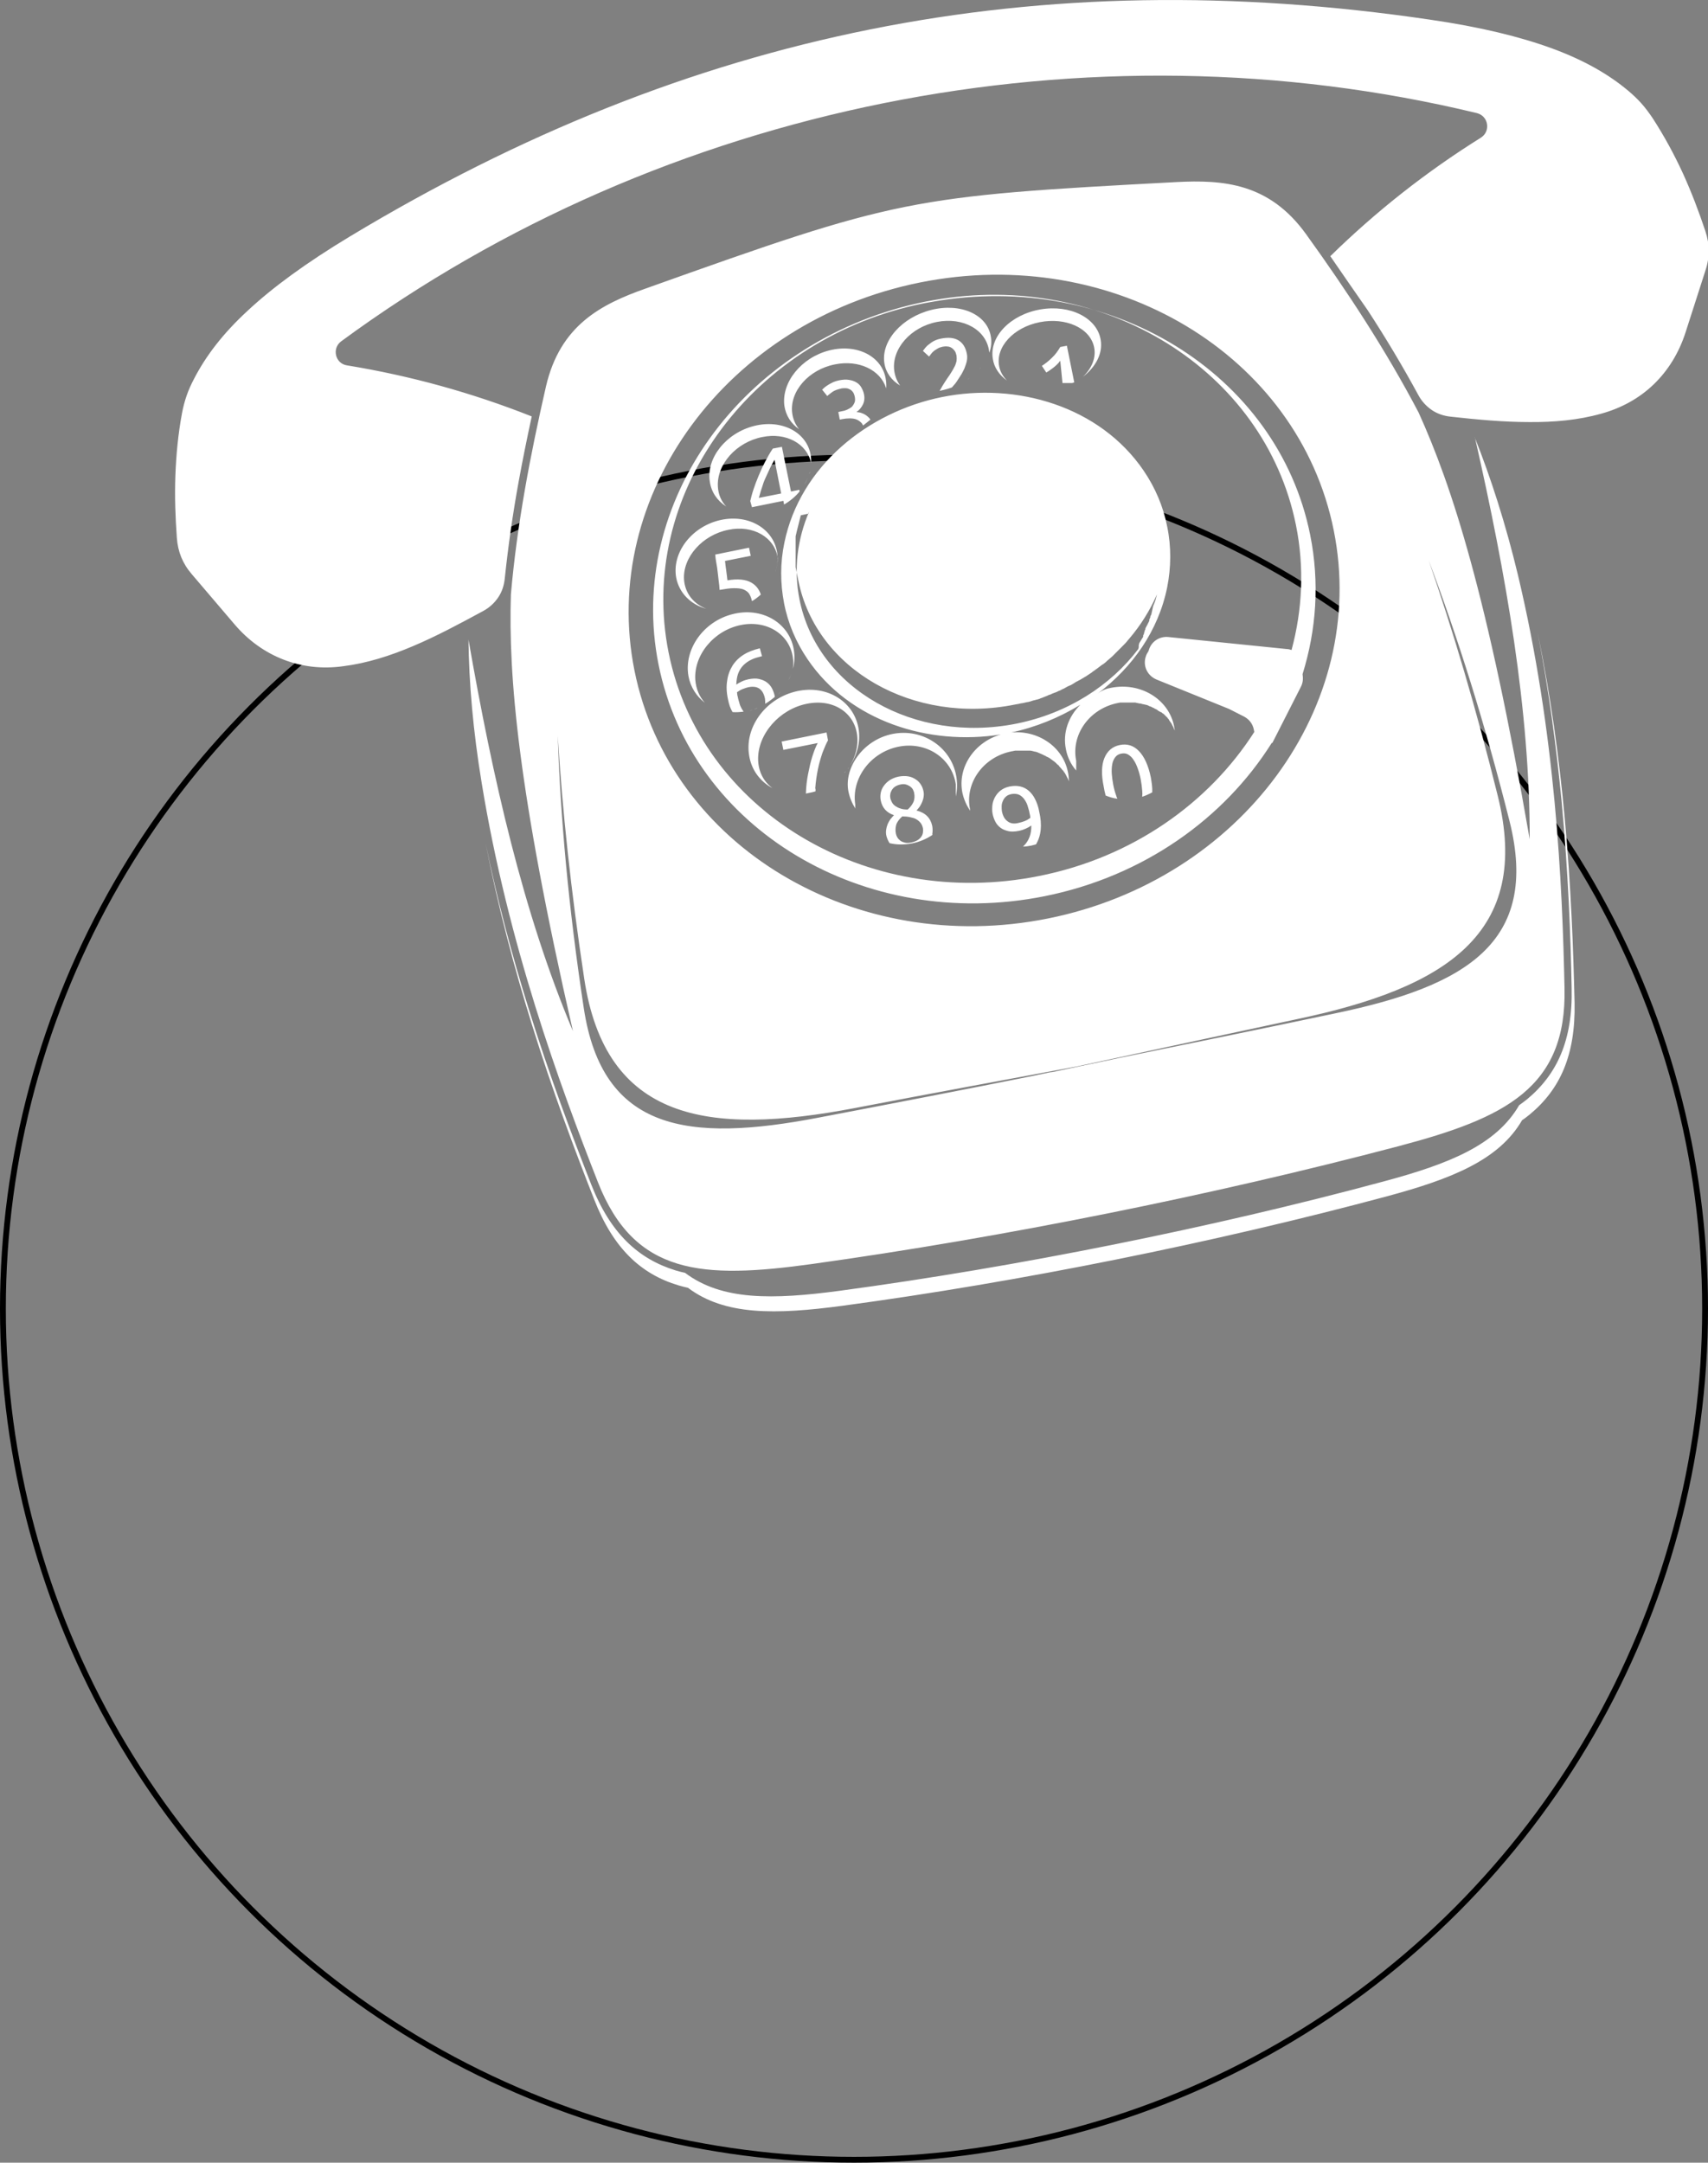 <svg width="293" height="371" viewBox="0 0 293 371" fill="none" xmlns="http://www.w3.org/2000/svg">
<rect x="0" y="0" width="293" height="371" fill="#808080" stroke="none"/>
<circle cx="146.5" cy="224.5" r="146" stroke="black"/>
<g clip-path="url(#clip0)">
<path fill-rule="evenodd" clip-rule="evenodd" d="M183.399 133.232C183.357 133.106 183.272 133.022 183.23 132.896L183.399 133.232ZM252.946 74.93C255.765 82.002 258.289 89.874 260.393 98.63C266.872 125.781 268.008 151.586 268.387 169.519C268.765 186.609 258.247 191.787 239.903 196.628C208.012 205.047 171.955 212.287 139.306 216.834C120.499 219.444 108.845 218.77 102.576 202.816C96.013 186.104 87.135 161.899 82.633 134.327C81.161 125.403 80.445 117.194 80.361 109.575V109.701C84.526 133.485 89.701 156.511 98.284 176.885C88.776 135.337 87.219 115.889 87.64 101.997C88.692 89.916 90.964 78.087 93.656 66.301C96.097 55.777 103.123 52.199 110.738 49.505C154.032 34.056 155.799 33.677 201.785 31.235C209.863 30.814 217.73 31.404 224.041 40.159C231.11 49.968 237.715 60.028 243.353 70.763C249.075 83.391 255.134 101.955 262.412 143.967C262.454 121.867 258.373 98.63 253.03 75.099L252.946 74.93ZM263.759 108.438C266.031 119.425 267.461 130.075 268.387 139.968C269.523 152.133 269.901 163.078 270.112 172.044C270.28 181.011 267.629 186.862 262.454 191.156C262.034 191.492 261.571 191.871 261.108 192.166C257.153 198.985 249.075 202.227 237.799 205.258C208.306 213.171 174.9 219.907 144.607 223.99C132.995 225.548 124.328 225.674 118.017 220.917C117.47 220.791 116.923 220.664 116.376 220.496C109.939 218.56 105.227 214.182 101.945 205.805C98.663 197.47 94.792 187.199 91.174 175.538C88.229 166.067 85.452 155.669 83.306 144.64C85.368 154.701 87.934 164.215 90.669 172.97C94.287 184.631 98.158 194.86 101.44 203.237C104.722 211.572 109.476 215.95 115.871 217.928C116.418 218.097 116.923 218.223 117.512 218.349C123.823 223.106 132.49 222.98 144.102 221.422C174.395 217.339 207.801 210.646 237.295 202.69C248.612 199.659 256.648 196.418 260.603 189.598C261.066 189.261 261.529 188.925 261.949 188.588C267.124 184.294 269.817 178.443 269.607 169.476C269.439 160.51 269.018 149.565 267.882 137.4C266.998 128.307 265.736 118.541 263.759 108.438ZM148.057 72.994C147.973 72.825 147.889 72.657 147.763 72.531C147.51 72.278 147.216 72.068 146.879 71.941C146.543 71.815 146.164 71.773 145.743 71.773C145.322 71.773 144.902 71.815 144.481 71.899L144.06 71.984L143.808 70.678L144.397 70.552C144.691 70.51 144.986 70.426 145.28 70.3C145.575 70.173 145.827 70.005 146.08 69.837C146.29 69.626 146.458 69.374 146.585 69.079C146.711 68.784 146.711 68.447 146.627 68.026C146.543 67.69 146.458 67.437 146.29 67.227C146.122 67.016 145.953 66.848 145.701 66.764C145.491 66.637 145.238 66.595 144.986 66.595C144.733 66.595 144.439 66.595 144.186 66.679C143.639 66.806 143.177 66.974 142.798 67.227C142.461 67.479 142.167 67.69 141.914 67.942L141.031 66.848C141.157 66.722 141.325 66.595 141.494 66.427C141.704 66.258 141.914 66.132 142.167 65.964C142.419 65.838 142.672 65.669 142.966 65.543C143.261 65.417 143.555 65.332 143.934 65.248C144.565 65.122 145.154 65.08 145.617 65.164C146.122 65.248 146.543 65.374 146.879 65.585C147.258 65.795 147.552 66.09 147.763 66.469C147.973 66.848 148.141 67.227 148.225 67.69C148.352 68.321 148.268 68.91 148.015 69.416C147.763 69.921 147.384 70.384 146.921 70.678C147.258 70.721 147.594 70.763 147.889 70.889C148.225 71.015 148.52 71.184 148.772 71.394C148.983 71.562 149.151 71.731 149.319 71.984C148.941 72.278 148.52 72.657 148.057 72.994ZM128.703 85.959C128.83 85.412 128.998 84.738 129.25 83.981C129.503 83.223 129.797 82.423 130.134 81.623C130.471 80.823 130.849 79.982 131.27 79.182C131.691 78.382 132.111 77.624 132.574 76.951L134.131 76.656L135.688 84.317L137.118 84.023L137.16 84.317C136.445 85.201 135.519 85.959 134.51 86.549L134.383 85.917L128.998 87.011L128.703 85.959ZM132.869 78.887C132.616 79.308 132.322 79.813 132.069 80.361C131.817 80.908 131.564 81.455 131.312 82.002C131.06 82.549 130.849 83.139 130.681 83.728C130.471 84.317 130.344 84.865 130.176 85.412L134.005 84.654L132.869 78.887ZM124.791 99.556C126.558 99.261 127.904 99.388 128.872 99.935C129.671 100.398 130.218 101.071 130.513 101.997C130.05 102.418 129.545 102.797 128.998 103.134C128.998 103.092 128.998 103.008 128.956 102.966C128.872 102.545 128.703 102.166 128.493 101.829C128.283 101.534 127.946 101.282 127.525 101.113C127.105 100.945 126.558 100.903 125.885 100.903C125.211 100.903 124.412 101.029 123.444 101.198C123.402 100.608 123.36 100.061 123.276 99.556C123.234 99.051 123.15 98.546 123.108 98.083C123.066 97.62 122.981 97.114 122.897 96.651C122.813 96.188 122.729 95.683 122.687 95.136L128.493 93.957L128.788 95.346L124.37 96.23C124.412 96.399 124.412 96.651 124.454 96.946C124.496 97.241 124.538 97.578 124.58 97.872C124.622 98.209 124.664 98.504 124.706 98.84C124.749 99.135 124.749 99.346 124.791 99.556ZM124.875 119.93C124.622 118.751 124.58 117.699 124.749 116.731C124.875 115.763 125.211 114.921 125.674 114.163C126.137 113.447 126.768 112.816 127.567 112.311C128.367 111.806 129.292 111.469 130.344 111.216L130.723 112.563C130.05 112.732 129.419 112.9 128.914 113.153C128.367 113.405 127.904 113.742 127.525 114.121C127.147 114.5 126.852 114.963 126.642 115.51C126.431 116.057 126.347 116.689 126.305 117.447C126.6 117.236 126.894 117.068 127.273 116.899C127.61 116.731 128.03 116.605 128.409 116.52C129.082 116.394 129.713 116.352 130.218 116.478C130.723 116.605 131.186 116.773 131.564 117.068C131.943 117.362 132.238 117.699 132.448 118.12C132.658 118.541 132.827 119.004 132.911 119.467V119.551C132.406 119.972 131.859 120.393 131.27 120.73C131.27 120.435 131.27 120.141 131.228 119.846C131.06 119.046 130.765 118.499 130.302 118.162C129.839 117.825 129.25 117.741 128.493 117.867C128.072 117.952 127.736 118.078 127.399 118.204C127.063 118.331 126.726 118.541 126.431 118.751C126.431 118.878 126.474 119.004 126.474 119.13C126.474 119.257 126.516 119.383 126.558 119.509C126.642 120.014 126.81 120.477 126.936 120.94C127.105 121.361 127.315 121.74 127.567 122.077C126.936 122.161 126.305 122.203 125.674 122.161C125.296 121.572 125.043 120.814 124.875 119.93ZM189.331 134.916C188.91 132.896 188.952 131.254 189.457 130.033C189.962 128.812 190.846 128.055 192.108 127.802C193.37 127.549 194.464 127.886 195.39 128.854C196.315 129.823 196.988 131.296 197.409 133.316C197.577 134.285 197.704 135.127 197.662 135.926C197.115 136.221 196.568 136.474 195.937 136.684C195.979 136.347 195.979 135.968 195.937 135.59C195.894 135 195.81 134.369 195.684 133.695C195.558 133.022 195.39 132.432 195.179 131.843C194.969 131.254 194.758 130.791 194.464 130.37C194.212 129.949 193.875 129.654 193.538 129.444C193.202 129.233 192.781 129.191 192.36 129.275C191.897 129.36 191.561 129.57 191.308 129.907C191.056 130.244 190.888 130.622 190.804 131.085C190.719 131.548 190.677 132.096 190.719 132.727C190.762 133.316 190.846 133.948 190.972 134.621C191.098 135.295 191.266 135.884 191.477 136.474C191.519 136.684 191.603 136.852 191.687 137.021C190.972 136.937 190.299 136.726 189.668 136.474C189.541 136.011 189.415 135.463 189.331 134.916ZM163.288 66.469C162.825 66.637 162.404 66.764 161.899 66.89C161.647 66.932 161.394 67.016 161.184 67.058C161.352 66.764 161.521 66.469 161.689 66.174C161.983 65.711 162.236 65.29 162.53 64.869C162.783 64.533 162.993 64.196 163.204 63.859C163.414 63.522 163.582 63.228 163.75 62.891C163.919 62.596 164.003 62.259 164.087 61.965C164.129 61.628 164.129 61.333 164.087 60.997C164.003 60.66 163.919 60.365 163.75 60.155C163.582 59.944 163.414 59.776 163.204 59.65C162.993 59.523 162.741 59.439 162.488 59.439C162.236 59.397 161.941 59.439 161.689 59.481C161.352 59.565 161.058 59.65 160.805 59.818C160.553 59.986 160.3 60.113 160.132 60.281C159.922 60.449 159.796 60.618 159.669 60.786C159.543 60.955 159.459 61.081 159.375 61.165L158.323 60.197C158.407 60.071 158.533 59.902 158.702 59.692C158.87 59.481 159.08 59.271 159.375 59.06C159.627 58.85 159.922 58.639 160.258 58.471C160.595 58.303 160.974 58.176 161.394 58.092C162.657 57.839 163.666 57.924 164.424 58.387C165.181 58.85 165.644 59.607 165.854 60.66C165.938 61.081 165.938 61.502 165.854 61.923C165.77 62.344 165.602 62.765 165.433 63.228C165.223 63.649 165.013 64.112 164.718 64.533C164.424 64.954 164.171 65.417 163.877 65.795L163.288 66.469ZM139.895 135.758C139.727 135.8 139.558 135.842 139.432 135.884C139.053 135.968 138.633 136.053 138.254 136.137V135.926C138.296 134.832 138.422 133.78 138.633 132.727C138.843 131.675 139.053 130.707 139.348 129.78C139.642 128.854 139.937 128.097 140.274 127.465L134.383 128.644L134.089 127.213L141.788 125.655L142.041 127.002C141.746 127.507 141.452 128.223 141.115 129.065C140.821 129.949 140.526 130.875 140.316 131.927C140.105 132.98 139.937 134.074 139.853 135.211C139.937 135.421 139.895 135.59 139.895 135.758ZM159.922 143.251C158.912 143.925 157.734 144.43 156.472 144.682C155.125 144.935 153.821 144.935 152.601 144.64C152.559 144.556 152.517 144.514 152.475 144.43C152.264 144.051 152.138 143.714 152.054 143.377C151.97 143.041 151.97 142.704 152.012 142.367C152.054 142.03 152.138 141.736 152.264 141.399C152.391 141.104 152.559 140.809 152.727 140.557C152.938 140.304 153.148 140.052 153.358 139.841C152.096 139.42 151.339 138.578 151.086 137.316C151.002 136.895 151.002 136.432 151.086 136.011C151.171 135.59 151.339 135.169 151.633 134.79C151.886 134.411 152.222 134.116 152.643 133.822C153.064 133.569 153.527 133.359 154.116 133.232C154.747 133.106 155.336 133.106 155.841 133.19C156.346 133.274 156.766 133.485 157.145 133.737C157.524 133.99 157.776 134.285 157.986 134.621C158.197 134.958 158.323 135.295 158.407 135.674C158.491 136.011 158.491 136.347 158.449 136.642C158.407 136.979 158.323 137.273 158.197 137.568C158.071 137.863 157.944 138.115 157.776 138.368C157.608 138.62 157.397 138.831 157.229 139.041C158.744 139.42 159.627 140.304 159.922 141.693C160.006 142.199 160.006 142.662 159.922 143.083C159.964 143.125 159.964 143.209 159.922 143.251ZM153.695 143.041C153.737 143.251 153.821 143.461 153.947 143.672C154.074 143.882 154.242 144.051 154.452 144.219C154.663 144.388 154.957 144.472 155.252 144.556C155.588 144.64 155.967 144.598 156.388 144.514C156.766 144.43 157.103 144.303 157.397 144.135C157.65 143.967 157.902 143.756 158.029 143.546C158.197 143.335 158.281 143.083 158.323 142.83C158.365 142.577 158.365 142.325 158.323 142.072C158.239 141.693 158.113 141.399 157.902 141.146C157.692 140.894 157.439 140.683 157.145 140.515C156.85 140.346 156.472 140.262 156.093 140.178C155.714 140.094 155.252 140.052 154.789 140.052C154.326 140.431 153.989 140.894 153.779 141.357C153.611 141.904 153.569 142.451 153.695 143.041ZM156.808 135.968C156.766 135.8 156.682 135.59 156.598 135.421C156.472 135.211 156.304 135.042 156.135 134.916C155.925 134.79 155.714 134.664 155.42 134.579C155.125 134.495 154.831 134.495 154.452 134.579C154.074 134.664 153.779 134.79 153.527 134.958C153.274 135.127 153.106 135.337 152.98 135.548C152.853 135.758 152.769 135.969 152.727 136.221C152.685 136.432 152.685 136.684 152.727 136.895C152.769 137.147 152.896 137.4 153.022 137.652C153.148 137.905 153.358 138.115 153.611 138.284C153.863 138.452 154.158 138.621 154.494 138.705C154.831 138.831 155.252 138.873 155.714 138.873C156.135 138.494 156.472 138.073 156.682 137.61C156.893 137.147 156.935 136.6 156.808 135.968ZM177.719 144.851C177.466 144.935 177.172 144.977 176.919 145.061C176.415 145.145 175.952 145.229 175.489 145.229C175.573 145.145 175.657 145.061 175.741 144.977C176.12 144.598 176.415 144.093 176.625 143.546C176.835 142.998 176.919 142.367 176.919 141.609C176.625 141.82 176.33 141.988 175.952 142.157C175.573 142.325 175.194 142.451 174.774 142.535C174.1 142.662 173.469 142.704 172.965 142.577C172.46 142.451 171.997 142.283 171.618 141.988C171.24 141.693 170.945 141.357 170.735 140.936C170.524 140.515 170.356 140.052 170.272 139.589C170.188 139.168 170.188 138.705 170.23 138.2C170.272 137.694 170.44 137.231 170.65 136.81C170.903 136.347 171.197 135.969 171.618 135.632C172.039 135.295 172.586 135.042 173.217 134.916C173.89 134.79 174.479 134.79 175.026 134.916C175.573 135.042 176.078 135.295 176.499 135.674C176.919 136.053 177.298 136.516 177.593 137.147C177.887 137.737 178.14 138.452 178.266 139.21C178.813 141.525 178.602 143.377 177.719 144.851ZM174.647 141.188C175.068 141.104 175.447 140.978 175.783 140.852C176.12 140.725 176.457 140.515 176.751 140.304C176.751 140.178 176.709 140.052 176.709 139.925C176.667 139.799 176.667 139.673 176.625 139.547C176.541 139.041 176.372 138.578 176.246 138.115C176.078 137.652 175.868 137.316 175.615 136.979C175.363 136.684 175.068 136.432 174.732 136.305C174.395 136.179 173.974 136.137 173.511 136.221C173.133 136.305 172.796 136.432 172.586 136.642C172.333 136.852 172.165 137.105 172.039 137.4C171.913 137.694 171.829 137.989 171.829 138.284C171.829 138.578 171.829 138.873 171.871 139.168C172.039 139.968 172.333 140.515 172.796 140.852C173.301 141.273 173.932 141.357 174.647 141.188ZM197.493 105.449L197.451 105.491L197.325 105.786V105.828V105.87V105.912L197.157 106.291V106.333V106.375V106.418V106.46V106.502C196.946 106.923 196.736 107.344 196.483 107.807V107.849V107.891V107.933V107.975L196.357 108.186V108.228V108.27V108.312V108.354L196.273 108.48V108.522V108.564V108.606L196.231 108.691V108.733V108.775L196.105 108.985V109.027V109.07V109.112V109.154V109.196V109.238C195.894 109.617 195.642 109.954 195.432 110.332V110.374V110.417L195.39 110.459V110.501V110.543V110.585L195.347 110.627V110.669V110.711V110.753V110.795V110.838V110.88V110.922V110.964V111.006V111.048V111.09L195.305 111.132V111.174V111.216V111.258L195.263 111.343C190.551 117.573 183.188 122.372 174.353 124.14C156.85 127.634 140.232 118.12 137.16 102.882C136.108 97.662 136.782 92.484 138.801 87.769L138.759 87.938L138.717 88.106L137.371 88.401L137.328 88.569L137.286 88.737L137.244 88.906L137.202 89.074L137.16 89.243L137.118 89.411L137.076 89.579L137.034 89.748L136.992 89.916L136.95 90.085L136.908 90.253L136.866 90.421L136.824 90.59L136.782 90.758L136.739 90.926L136.697 91.095L136.655 91.263L136.613 91.431V91.474L136.571 91.642L136.529 91.81L136.487 91.979V92.147V92.316V92.484V92.652V92.821V92.989V93.157V93.326V93.494V93.663V93.831V93.999V94.168V94.378V94.547V94.715V94.883V95.052V95.262V95.431V95.599V95.809V96.02V96.23V96.441V96.651V96.862V97.072V97.283L136.529 97.493L136.571 97.704L136.613 97.914L136.655 98.125L136.697 98.335L136.739 98.546L136.782 98.756L136.824 98.967L136.866 99.177L136.908 99.388L136.95 99.598C140.021 114.879 156.682 124.392 174.143 120.856L174.605 120.772H174.69L174.816 120.73L175.194 120.646H175.279L175.699 120.562L175.868 120.519L176.246 120.435H176.33L176.499 120.393L176.835 120.309L176.919 120.267L177.34 120.141H177.382L177.845 120.014H177.887L178.308 119.888L178.392 119.846L178.476 119.804L178.855 119.678L178.939 119.635L179.36 119.467L179.78 119.299L179.822 119.257L179.949 119.215L180.327 119.088L180.369 119.046L180.79 118.878L180.916 118.836L181.253 118.709L181.59 118.541L181.716 118.499L182.01 118.373L182.052 118.331L182.305 118.204L182.515 118.12L182.726 117.994L182.81 117.952L183.104 117.783L183.188 117.741L183.567 117.573H183.609L183.988 117.362L184.324 117.152L184.366 117.11L184.451 117.068L184.577 116.983L184.829 116.857L184.913 116.815L185.124 116.689H185.166C185.418 116.563 185.629 116.394 185.881 116.268L186.007 116.184L186.302 116.015L186.68 115.763L187.059 115.51L187.311 115.342L187.396 115.258L187.522 115.173L187.774 115.005L187.816 114.963C188.153 114.71 188.49 114.5 188.784 114.247L189.121 113.995H189.163L189.499 113.742L189.752 113.532L189.836 113.447L189.92 113.363L190.172 113.153C190.383 112.984 190.593 112.774 190.804 112.606L190.846 112.563L191.098 112.311L191.182 112.227L191.435 111.974L191.729 111.679L192.024 111.385C192.234 111.174 192.402 111.006 192.613 110.795C192.907 110.501 193.202 110.206 193.454 109.869L193.707 109.575C195.684 107.259 197.283 104.692 198.461 101.997V102.04L198.335 102.503L198.251 102.797V102.839C198.166 103.134 198.04 103.429 197.914 103.723L197.788 104.06V104.102L197.493 105.449ZM196.778 112.1C196.652 112.311 196.568 112.563 196.483 112.858C196.105 114.416 196.904 115.931 198.377 116.563L210.83 121.614L213.397 122.919C214.28 123.382 214.869 124.14 215.08 125.108L215.164 125.571C207.38 137.737 194.296 147.082 178.224 150.281C148.562 156.216 120.12 139.041 114.693 111.932C109.35 85.243 128.241 58.808 157.103 52.325C157.566 52.241 158.029 52.114 158.491 52.03C158.954 51.946 159.417 51.862 159.88 51.778C190.341 46.347 219.203 64.027 224.757 91.768C226.398 99.935 225.809 108.059 223.452 115.636V115.721C223.579 116.52 223.495 117.194 223.116 117.91L218.277 127.423H218.235H218.277L218.151 127.465C210.031 140.389 196.189 150.323 179.233 153.733C148.268 159.963 118.606 142.157 112.968 113.995C107.414 86.254 127.231 58.808 157.397 52.03C157.86 51.946 158.323 51.82 158.786 51.736C159.249 51.651 159.711 51.567 160.174 51.483C189.289 46.347 216.931 63.396 222.316 90.085C223.789 97.367 223.41 104.65 221.559 111.511C221.307 111.427 221.054 111.343 220.76 111.343L200.438 109.28C198.84 109.112 197.409 110.122 197.03 111.679L196.778 112.1ZM215.837 122.877L215.753 122.793L215.837 122.877ZM190.593 117.994C195.642 116.983 200.48 119.93 201.406 124.561C201.448 124.813 201.49 125.066 201.532 125.318L201.448 125.15L201.364 124.982V124.939L201.322 124.813L201.28 124.771L201.238 124.687V124.645L201.154 124.519L201.112 124.434L201.027 124.266V124.224L200.943 124.098L200.859 123.971L200.733 123.803L200.649 123.677L200.565 123.55L200.522 123.466L200.48 123.382L200.396 123.298L200.354 123.256L200.27 123.129L200.228 123.087L200.102 122.961L199.976 122.835L199.849 122.708L199.807 122.666L199.723 122.582L199.681 122.54L199.597 122.456L199.513 122.414L199.429 122.372L199.344 122.287L199.302 122.245L199.176 122.161H199.134H199.092L198.966 122.077L198.798 121.993L198.671 121.909L198.629 121.867L198.503 121.782L198.461 121.74L198.377 121.698L198.293 121.656L198.208 121.614L198.082 121.572L198.04 121.53L197.914 121.446H197.872L197.704 121.361L197.535 121.277L197.367 121.193H197.325L197.199 121.151L197.115 121.109L197.03 121.067L196.946 121.025L196.862 120.983L196.736 120.94H196.694L196.568 120.898H196.526L196.357 120.856L196.189 120.814H196.147L195.937 120.772L195.81 120.73L195.684 120.688H195.642H195.558H195.474L195.347 120.646H195.305L195.137 120.604H195.095L194.927 120.562L194.758 120.519H194.716H194.506H194.38H194.296H194.169H194.043H193.959H193.833H193.791H193.622H193.58H193.37H193.16H193.118H192.949H192.907H192.697H192.655H192.529H192.402H192.318H192.192H192.15L191.982 120.562H191.94L191.729 120.604C186.891 121.572 183.693 126.034 184.619 130.538V130.58V130.622V130.664V130.707V130.749V130.791V130.833V130.875V130.917V130.959V131.043V131.085V131.128V131.17V131.212V131.254V131.296V131.338V131.38V131.422V131.464V131.506V131.548V131.591V131.633V131.675V131.717V131.759V131.801V131.843V131.885V131.927V131.969V132.012V132.054V132.096V132.138V132.18C183.735 131.17 183.104 129.907 182.852 128.518C182.263 125.697 183.315 122.877 185.334 120.898C181.674 123.129 177.635 124.771 173.469 125.655C178.097 125.234 182.305 128.097 183.188 132.39C183.315 132.938 183.357 133.485 183.357 134.032C183.315 133.906 183.272 133.822 183.23 133.695L183.188 133.569L183.146 133.527C183.104 133.401 183.02 133.316 182.978 133.19L182.894 133.022L182.81 132.853L182.726 132.727L182.641 132.559L182.599 132.517L182.515 132.432L182.473 132.348L182.431 132.264L182.347 132.18L182.305 132.138L182.221 132.054L182.179 132.012L182.094 131.885L182.052 131.843C181.926 131.717 181.8 131.548 181.674 131.422V131.38L181.547 131.254L181.421 131.17L181.379 131.128L181.337 131.085L181.253 131.001L181.127 130.875L181.085 130.833C180.916 130.664 180.706 130.538 180.538 130.412L180.369 130.286L180.243 130.201L180.201 130.159L180.075 130.075L179.949 129.991L179.865 129.949L179.78 129.907L179.696 129.865L179.612 129.823L179.486 129.78L179.444 129.738L179.318 129.654H179.275L179.107 129.57L178.939 129.486L178.771 129.402L178.476 129.275H178.434L178.392 129.233L178.266 129.191L178.182 129.149L178.097 129.107L177.971 129.065L177.887 129.023L177.761 128.981H177.719L177.55 128.939H177.508L177.34 128.896L177.172 128.854L177.004 128.812H176.961L176.793 128.77H176.751H176.625H176.541H176.415H176.33H176.246H176.12H176.036H175.91H175.868H175.699H175.657H175.489H175.279H175.11H174.942H174.9H174.858H174.816H174.647H174.479H174.437H174.353H174.227H174.143L173.974 128.812H173.932L173.764 128.854H173.722L173.511 128.896C168.673 129.865 165.475 134.327 166.401 138.831L166.443 139.084C165.812 138.2 165.349 137.147 165.097 136.011C164.213 131.633 167.158 127.297 171.702 125.992C159.333 127.97 145.785 123.761 138.549 113.111C136.571 110.206 135.183 106.965 134.51 103.513C133.836 100.061 133.836 96.525 134.552 93.115C137.244 79.982 148.857 70.678 161.605 68.111C174.353 65.543 188.658 69.668 196.189 80.739C198.166 83.644 199.555 86.885 200.228 90.337C200.943 93.789 200.901 97.325 200.228 100.735C198.713 108.228 194.254 114.5 188.321 118.962C189.121 118.373 189.836 118.12 190.593 117.994ZM153.106 125.908C158.155 124.897 163.035 128.055 164.003 132.938C164.255 134.2 164.213 135.421 163.961 136.642V136.6V136.558V136.516V136.474V136.432V136.389V136.347V136.305V136.263V136.221V136.179V136.137V136.095V136.053V136.011V135.968V135.926V135.884V135.842V135.968V135.926V135.884V135.842V135.8V135.758V135.716V135.674V135.632V135.59V135.548V135.505V135.548V135.505V135.463V135.421V135.379V135.337V135.295V135.253V135.211V135.169V135.127V135.085V135.042V135V134.958V134.916V134.874V134.832V134.79V134.748V134.706V134.621V134.579V134.537C163.288 130.033 158.87 127.128 154.116 128.097C149.361 129.065 146.038 133.485 146.711 137.989V138.031V138.073V138.115V138.157V138.2V138.242V138.284V138.326V138.368V138.41V138.452V138.494V138.536L146.753 138.621V138.663V138.705C146.164 137.821 145.743 136.81 145.533 135.716C144.775 131.717 148.057 126.918 153.106 125.908ZM136.319 118.667C141.494 117.32 146.374 120.099 147.258 124.855C147.721 127.339 146.963 129.865 145.407 131.927L145.491 131.843C146.543 130.328 147.132 128.56 147.089 126.834C147.005 122.498 143.135 119.762 138.422 120.73C133.71 121.656 129.966 125.95 130.05 130.286C130.092 132.39 131.017 134.116 132.532 135.211C130.471 134.116 128.956 132.18 128.535 129.738C127.652 124.939 131.144 120.014 136.319 118.667ZM145.112 132.264C145.028 132.39 144.902 132.475 144.818 132.601C144.944 132.517 145.028 132.39 145.112 132.264ZM125.632 105.365C130.597 104.06 135.309 106.754 136.15 111.301C136.361 112.437 136.319 113.574 136.024 114.71C136.066 114.247 136.108 113.784 136.066 113.279C135.772 109.027 131.733 106.291 127.105 107.217C122.477 108.143 118.985 112.353 119.279 116.647C119.405 118.204 119.994 119.551 120.92 120.562C119.489 119.467 118.438 117.867 118.101 115.973C117.302 111.385 120.667 106.628 125.632 105.365ZM135.73 115.636C135.603 115.973 135.435 116.352 135.267 116.689C135.477 116.31 135.603 115.973 135.73 115.636ZM133.963 118.583C133.836 118.751 133.668 118.92 133.5 119.088C133.71 118.92 133.836 118.751 133.963 118.583ZM133.163 119.425C133.037 119.551 132.911 119.635 132.785 119.762C132.911 119.635 133.037 119.551 133.163 119.425ZM129.966 121.446C129.755 121.53 129.545 121.614 129.292 121.698C129.545 121.614 129.755 121.572 129.966 121.446ZM129.166 121.782C128.998 121.824 128.83 121.867 128.661 121.951L128.409 122.035L128.661 121.951C128.788 121.867 128.956 121.824 129.166 121.782ZM123.276 89.285C128.072 88.064 132.532 90.463 133.289 94.631C133.5 95.852 133.374 97.072 132.995 98.209C133.247 97.409 133.416 96.567 133.416 95.725C132.911 92.189 129.208 90 124.959 90.884C120.499 91.768 117.091 95.599 117.344 99.43C117.512 101.787 118.985 103.597 121.172 104.439C118.522 103.723 116.502 101.745 115.997 99.093C115.24 94.883 118.522 90.505 123.276 89.285ZM129.335 73.078C134.131 71.857 138.507 74.172 139.096 78.214C139.138 78.592 139.18 79.013 139.138 79.392C138.422 76.109 134.846 74.13 130.765 74.972C126.305 75.856 122.897 79.687 123.15 83.518C123.234 84.865 123.739 86.001 124.58 86.885C123.066 85.917 122.014 84.444 121.761 82.591C121.13 78.592 124.538 74.299 129.335 73.078ZM139.053 80.445C139.011 80.613 138.969 80.781 138.927 80.95C138.885 81.076 138.843 81.16 138.843 81.287C138.885 81.16 138.927 81.076 138.927 80.95C138.969 80.823 139.011 80.655 139.053 80.445ZM138.591 81.96C138.422 82.339 138.254 82.718 138.002 83.097C138.212 82.718 138.422 82.339 138.591 81.96ZM137.581 83.728C137.455 83.897 137.371 84.023 137.244 84.191C137.371 84.023 137.497 83.854 137.581 83.728ZM142.251 60.113C147.047 58.892 151.423 61.165 151.97 65.164C152.054 65.711 152.054 66.216 152.012 66.764V66.595C151.044 63.48 147.342 61.67 143.219 62.512C138.717 63.396 135.435 67.142 135.898 70.847C136.024 71.899 136.445 72.825 137.076 73.625C135.73 72.699 134.804 71.31 134.552 69.584C134.047 65.585 137.455 61.333 142.251 60.113ZM159.754 53.167C164.802 51.904 169.388 53.967 169.977 57.755C170.146 58.681 170.019 59.607 169.725 60.533C169.725 60.449 169.725 60.365 169.683 60.281C169.22 56.577 165.223 54.346 160.721 55.23C156.219 56.114 152.938 59.86 153.4 63.564C153.527 64.533 153.863 65.374 154.41 66.132C152.98 65.29 151.97 63.943 151.718 62.344C151.086 58.513 154.705 54.43 159.754 53.167ZM169.262 61.586C169.136 61.796 169.01 62.007 168.883 62.217C169.01 62.007 169.136 61.796 169.262 61.586ZM168.336 62.975C168.252 63.101 168.126 63.228 168.042 63.312C168.126 63.185 168.252 63.101 168.336 62.975ZM166.359 64.827C166.233 64.911 166.107 65.038 165.938 65.122C166.107 65.038 166.233 64.954 166.359 64.827ZM156.43 66.932C156.219 66.89 156.009 66.806 155.799 66.722C155.967 66.806 156.219 66.89 156.43 66.932ZM178.476 53.083C183.609 52.199 188.237 54.556 188.826 58.344C189.205 60.66 187.943 62.975 185.755 64.659C187.269 63.228 188.069 61.375 187.69 59.565C187.017 56.282 182.852 54.388 178.35 55.272C173.848 56.156 170.735 59.565 171.408 62.849C171.576 63.775 172.081 64.617 172.754 65.29C171.45 64.364 170.524 63.059 170.314 61.544C169.683 57.755 173.343 53.967 178.476 53.083ZM184.282 65.585L184.24 65.627H184.198H184.156L184.114 65.669H184.072H184.03H183.988L183.946 65.711H183.904H183.861H183.819H183.777H183.735H183.693H183.651H183.609H183.567H183.525H183.483H183.441H183.399H183.357H183.315H183.272H183.23H183.188H183.146H183.104H183.062H183.02H182.978H182.936H182.894H182.852H182.81H182.768H182.726H182.683H182.641H182.599H182.557H182.515H182.473H182.431H182.389H182.347H182.305H182.263L181.884 61.881C181.758 62.049 181.632 62.217 181.463 62.386C181.295 62.554 181.085 62.765 180.874 62.933C180.664 63.101 180.454 63.27 180.201 63.438C179.949 63.606 179.738 63.775 179.486 63.901L178.729 62.765C179.318 62.386 179.907 61.923 180.454 61.375C181.001 60.87 181.463 60.239 181.884 59.523L183.02 59.313L184.282 65.585ZM174.395 66.174C174.227 66.132 174.1 66.048 173.974 65.964C174.1 66.048 174.227 66.132 174.395 66.174ZM197.451 105.534L197.325 105.786L197.451 105.534ZM228.207 43.948C236.116 36.202 244.742 29.425 254.04 23.616C255.765 22.521 255.344 19.911 253.367 19.406C186.638 3.284 113.852 17.891 58.525 58.555C56.884 59.776 57.516 62.386 59.535 62.68C70.348 64.448 80.908 67.353 91.216 71.436C90.417 75.141 89.659 78.845 88.986 82.549C87.977 88.064 87.177 93.663 86.588 99.261C86.462 100.482 86.083 101.577 85.452 102.503C84.821 103.429 83.98 104.229 82.886 104.818C78.847 107.007 74.85 109.154 70.853 110.838C66.898 112.521 62.901 113.784 58.862 114.289C55.243 114.795 51.794 114.374 48.638 113.153C45.483 111.932 42.621 109.911 40.223 107.091L32.903 98.504C32.103 97.578 31.514 96.609 31.093 95.599C30.673 94.547 30.42 93.452 30.336 92.231C30.084 88.737 29.957 85.243 30.084 81.665C30.21 78.129 30.547 74.509 31.22 70.889C31.43 69.794 31.683 68.826 32.019 67.858C32.356 66.89 32.776 65.964 33.281 64.996C35.301 61.081 38.204 57.25 42.495 53.293C46.787 49.294 52.467 45.127 59.998 40.58C89.197 22.984 118.648 11.198 149.235 5.052C179.822 -1.094 211.546 -1.599 245.288 3.368C253.998 4.631 260.813 6.315 266.325 8.335C271.795 10.356 275.96 12.755 279.326 15.576C280.167 16.291 280.882 16.965 281.598 17.765C282.271 18.522 282.86 19.322 283.491 20.248C285.511 23.363 287.236 26.562 288.708 29.762C290.181 33.003 291.443 36.329 292.537 39.612C292.915 40.749 293.126 41.885 293.126 42.98C293.126 44.074 292.957 45.211 292.579 46.347L289.129 57.082C287.993 60.576 286.142 63.564 283.701 65.922C281.261 68.279 278.19 70.005 274.656 70.973C270.743 72.068 266.578 72.447 262.286 72.404C257.953 72.404 253.409 71.984 248.865 71.478C247.645 71.352 246.551 70.973 245.625 70.342C244.699 69.71 243.9 68.868 243.311 67.774C240.618 62.807 237.715 57.966 234.644 53.251C232.498 50.178 230.352 47.063 228.207 43.948ZM157.86 48.452C190.972 41.801 222.737 60.828 228.796 90.969C234.854 121.109 212.892 150.912 179.78 157.563C146.669 164.215 114.903 145.187 108.845 115.047C102.786 84.907 124.706 55.103 157.86 48.452ZM245.078 96.104C250.043 109.238 254.713 124.013 258.962 140.894C264.179 161.731 251.347 169.182 229.174 173.812C216.426 176.506 204.015 179.032 191.645 181.558L191.519 181.6L190.846 181.726L190.719 181.768L190.046 181.895L189.92 181.937L189.247 182.063L189.121 182.105L188.447 182.231L188.321 182.273L187.648 182.4L187.522 182.442L186.849 182.568L186.722 182.61L186.049 182.737L185.923 182.779L185.25 182.905L185.124 182.947L184.451 183.073L184.324 183.115L183.651 183.242L183.525 183.284L182.852 183.41L182.726 183.452L182.052 183.578L181.926 183.621L181.253 183.747L181.127 183.789L180.454 183.915H180.327L179.654 184.041L179.528 184.084L178.855 184.21L178.729 184.252L178.055 184.378L177.929 184.42C165.56 186.904 153.106 189.303 140.316 191.745C118.059 195.997 103.333 194.102 100.136 172.886C97.527 155.669 96.139 140.262 95.676 126.202C96.475 139.041 97.948 152.891 100.22 167.877C103.88 192.166 121.256 194.944 146.753 190.061C159.459 187.62 172.123 185.304 184.745 182.947C197.283 180.253 209.863 177.517 222.527 174.823C247.897 169.476 262.875 160.215 256.901 136.389C253.24 121.614 249.285 108.27 245.078 96.104Z" fill="white"/>
</g>
<defs>
<clipPath id="clip0">
<rect width="263" height="225" fill="white" transform="translate(30)"/>
</clipPath>
</defs>
</svg>
